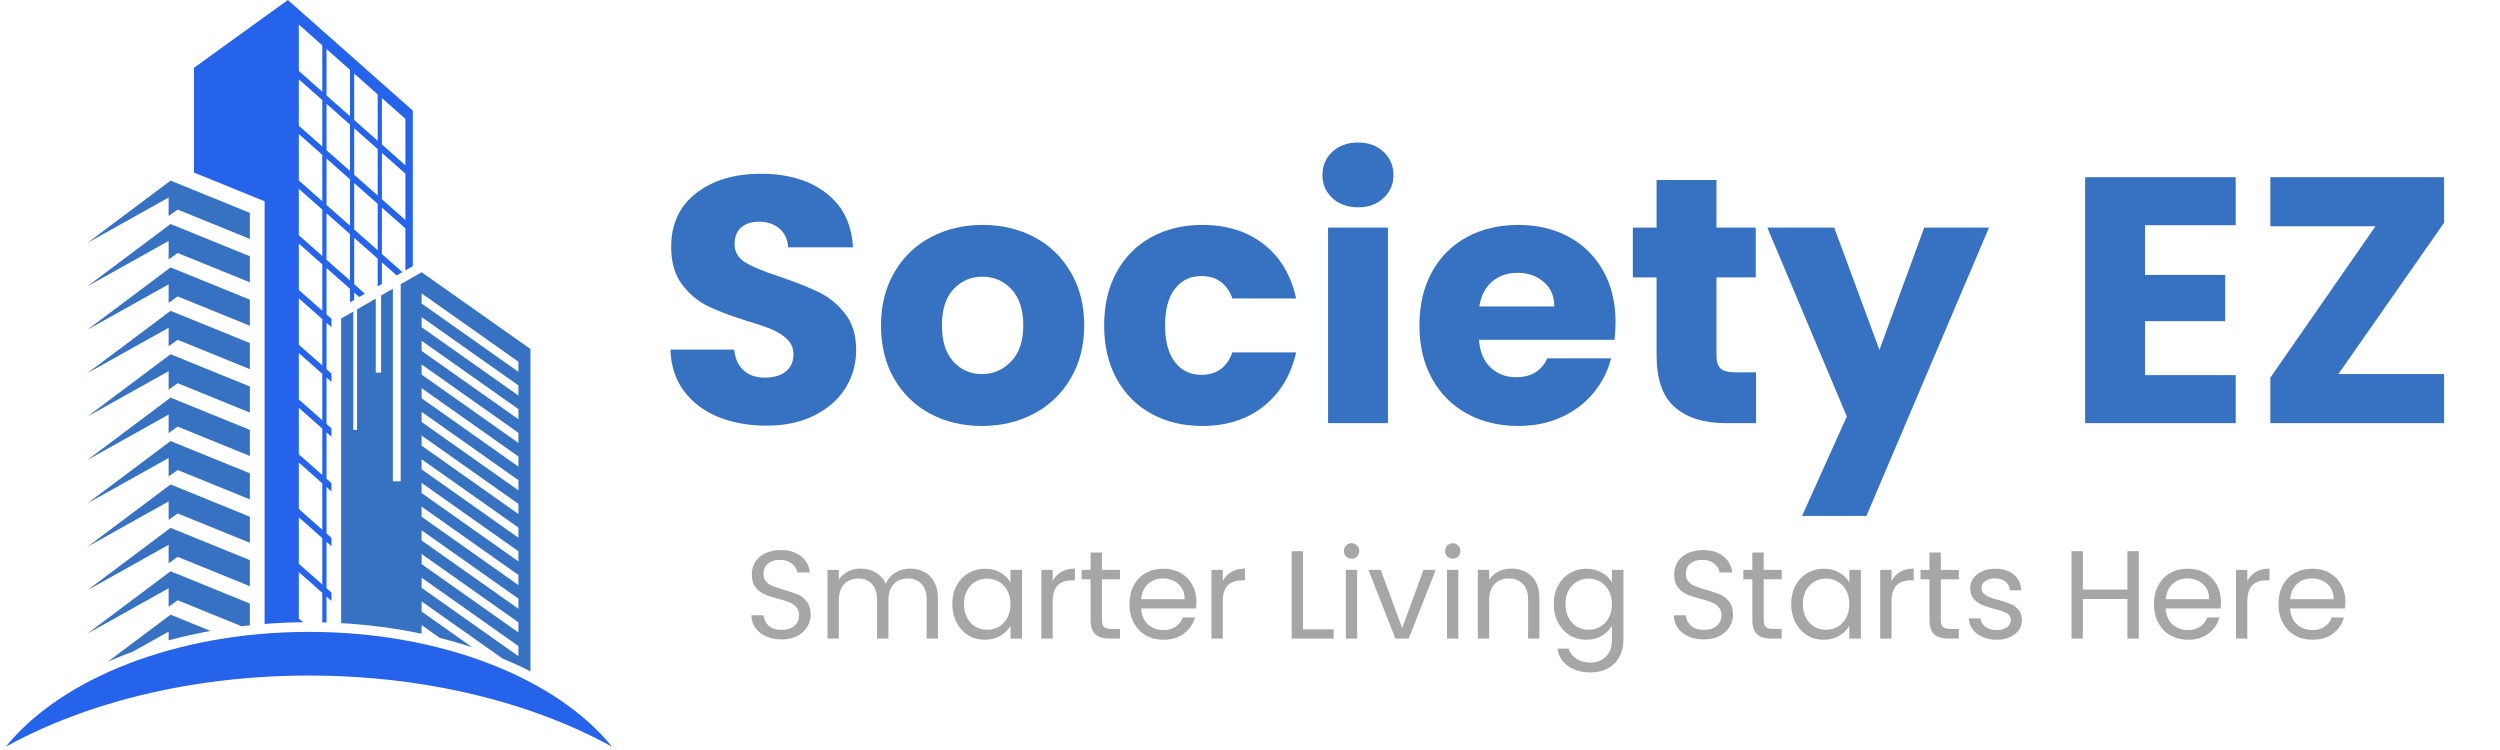 <svg xmlns="http://www.w3.org/2000/svg" xmlns:xlink="http://www.w3.org/1999/xlink" width="500" zoomAndPan="magnify" viewBox="0 0 375 112.5" height="150" preserveAspectRatio="xMidYMid meet" version="1.2"><defs><clipPath id="ad2daab5be"><path d="M 0.828 94 L 91.926 94 L 91.926 112.004 L 0.828 112.004 Z M 0.828 94 "/></clipPath></defs><g id="d7b857429c"><path style=" stroke:none;fill-rule:nonzero;fill:#3672c1;fill-opacity:1;" d="M 63.242 44.008 L 77.762 54.258 L 77.762 55.777 L 63.242 45.527 Z M 63.242 47.562 L 77.762 57.812 L 77.762 59.332 L 63.242 49.082 Z M 63.242 51.117 L 77.762 61.367 L 77.762 62.887 L 63.242 52.637 Z M 63.242 54.668 L 77.762 64.922 L 77.762 66.441 L 63.242 56.188 Z M 63.242 58.223 L 77.762 68.473 L 77.762 69.992 L 63.242 59.742 Z M 63.242 61.777 L 77.762 72.027 L 77.762 73.551 L 63.242 63.297 Z M 63.242 65.332 L 77.762 75.582 L 77.762 77.102 L 63.242 66.852 Z M 63.242 68.887 L 77.762 79.137 L 77.762 80.656 L 63.242 70.406 Z M 63.242 72.438 L 77.762 82.691 L 77.762 84.211 L 63.242 73.961 Z M 63.242 75.992 L 77.762 86.242 L 77.762 87.766 L 63.242 77.516 Z M 63.242 79.547 L 77.762 89.797 L 77.762 91.316 L 63.242 81.066 Z M 63.242 83.102 L 77.762 93.352 L 77.762 94.871 L 63.242 84.621 Z M 63.242 86.656 L 77.762 96.906 L 77.762 98.426 L 63.242 88.176 Z M 51.168 47.785 L 51.168 93.469 C 55.297 93.703 59.348 94.238 63.242 95.062 L 63.242 93.762 L 65.969 95.691 C 67.629 96.105 69.258 96.574 70.848 97.098 L 63.242 91.73 L 63.242 90.211 L 75.375 98.777 C 76.828 99.379 78.23 100.023 79.57 100.711 L 79.57 52.352 L 63.242 40.828 L 60.105 42.633 L 60.105 72.203 L 58.93 72.203 L 58.93 43.309 L 57.168 44.328 L 57.168 55.895 L 56.363 55.895 L 56.363 44.789 L 53.559 46.406 L 53.559 64.492 L 52.996 64.492 L 52.996 46.73 L 51.168 47.785 "/><path style=" stroke:none;fill-rule:nonzero;fill:#2563eb;fill-opacity:1;" d="M 44.824 3.684 L 45.062 3.895 L 47.16 5.75 L 48.344 6.801 L 48.344 13.758 L 47.16 12.707 L 45.062 10.852 L 44.824 10.641 Z M 44.824 11.898 L 45.062 12.109 L 47.16 13.965 L 48.344 15.016 L 48.344 21.973 L 47.16 20.922 L 45.062 19.066 L 44.824 18.855 Z M 44.824 20.109 L 45.062 20.32 L 47.16 22.176 L 48.344 23.227 L 48.344 30.184 L 47.16 29.137 L 45.062 27.277 L 44.824 27.066 Z M 44.824 28.324 L 45.062 28.535 L 47.16 30.391 L 48.344 31.441 L 48.344 38.398 L 47.16 37.348 L 45.062 35.492 L 44.824 35.281 Z M 44.824 36.535 L 45.062 36.746 L 47.16 38.602 L 48.344 39.652 L 48.344 46.609 L 47.16 45.559 L 45.062 43.703 L 44.824 43.492 Z M 44.824 44.75 L 45.062 44.961 L 47.16 46.816 L 48.344 47.867 L 48.344 54.824 L 47.16 53.773 L 45.062 51.918 L 44.824 51.707 Z M 44.824 52.965 L 45.062 53.172 L 47.16 55.027 L 48.344 56.078 L 48.344 63.039 L 47.16 61.984 L 45.062 60.129 L 44.824 59.918 Z M 44.824 61.176 L 45.062 61.387 L 47.16 63.242 L 48.344 64.293 L 48.344 71.25 L 47.16 70.199 L 45.062 68.344 L 44.824 68.133 Z M 44.824 69.387 L 45.062 69.598 L 47.16 71.453 L 48.344 72.504 L 48.344 79.461 L 47.16 78.41 L 45.062 76.555 L 44.824 76.344 Z M 44.824 77.602 L 45.062 77.812 L 47.16 79.668 L 48.344 80.719 L 48.344 87.676 L 47.16 86.625 L 45.062 84.77 L 44.824 84.559 Z M 48.98 7.363 L 49.562 7.875 L 51.965 10.004 L 52.5 10.477 L 52.5 17.434 L 51.965 16.957 L 49.562 14.836 L 48.98 14.316 Z M 48.98 15.574 L 49.562 16.09 L 51.965 18.215 L 52.5 18.688 L 52.5 25.648 L 51.965 25.172 L 49.562 23.047 L 48.98 22.531 Z M 48.98 23.785 L 49.562 24.301 L 51.965 26.43 L 52.5 26.902 L 52.5 33.859 L 51.965 33.383 L 49.562 31.262 L 48.98 30.746 Z M 48.98 32 L 49.562 32.516 L 51.965 34.641 L 52.5 35.117 L 52.5 42.074 L 51.965 41.598 L 49.562 39.477 L 48.98 38.961 Z M 53.129 11.035 L 54.363 12.129 L 56.652 14.152 L 56.652 21.109 L 54.363 19.086 L 53.129 17.992 Z M 53.129 19.25 L 54.363 20.34 L 56.652 22.367 L 56.652 29.324 L 54.363 27.297 L 53.129 26.207 Z M 53.129 27.461 L 54.363 28.555 L 56.652 30.578 L 56.652 37.535 L 54.363 35.512 L 53.129 34.422 Z M 57.285 14.711 L 60.809 17.832 L 60.809 24.789 L 57.285 21.668 Z M 57.285 22.926 L 60.809 26.047 L 60.809 33 L 57.285 29.883 Z M 29.09 10.176 L 29.09 25.879 L 38.789 29.824 L 39.691 30.191 L 39.691 93.594 C 41.602 93.441 43.527 93.355 45.465 93.336 L 45.062 92.98 L 44.824 92.773 L 44.824 85.812 L 45.062 86.023 L 47.16 87.879 L 48.344 88.93 L 48.344 93.355 C 48.555 93.363 48.77 93.367 48.98 93.375 L 48.98 89.492 L 49.562 90.004 L 49.719 90.145 L 49.719 88.891 L 49.562 88.75 L 48.98 88.234 L 48.98 81.277 L 49.562 81.793 L 49.719 81.934 L 49.719 80.676 L 49.562 80.539 L 48.98 80.023 L 48.98 73.062 L 49.562 73.578 L 49.719 73.719 L 49.719 72.465 L 49.562 72.324 L 48.98 71.809 L 48.98 64.852 L 49.562 65.367 L 49.719 65.508 L 49.719 64.25 L 49.562 64.113 L 48.98 63.598 L 48.98 56.641 L 49.562 57.156 L 49.719 57.293 L 49.719 56.039 L 49.562 55.898 L 48.98 55.383 L 48.98 48.426 L 49.562 48.941 L 49.719 49.082 L 49.719 47.824 L 49.562 47.688 L 48.98 47.172 L 48.98 40.211 L 49.562 40.727 L 51.965 42.852 L 52.5 43.328 L 52.5 45.344 L 53.129 44.98 L 53.129 43.887 L 53.879 44.551 L 54.445 44.223 L 54.738 44.055 L 54.363 43.727 L 53.129 42.633 L 53.129 35.676 L 54.363 36.77 L 56.652 38.793 L 56.652 42.953 L 57.285 42.586 L 57.285 39.352 L 59.496 41.312 L 60.359 40.816 L 57.285 38.098 L 57.285 31.141 L 60.809 34.258 L 60.809 40.559 L 61.922 39.918 L 61.922 16.59 L 60.879 15.664 L 56.617 11.895 L 54.219 9.766 L 51.816 7.641 L 49.41 5.516 L 47.012 3.391 L 44.914 1.535 L 43.18 0 L 29.09 10.176 "/><path style=" stroke:none;fill-rule:nonzero;fill:#3672c1;fill-opacity:1;" d="M 13.102 36.441 L 25.293 29.629 L 25.293 32.402 L 26.652 31.438 L 37.48 35.84 L 37.48 31.93 L 25.582 27.09 L 13.102 36.441 "/><path style=" stroke:none;fill-rule:nonzero;fill:#3672c1;fill-opacity:1;" d="M 13.102 42.953 L 25.293 36.141 L 25.293 38.914 L 26.652 37.949 L 37.48 42.352 L 37.48 38.441 L 25.582 33.602 L 13.102 42.953 "/><path style=" stroke:none;fill-rule:nonzero;fill:#3672c1;fill-opacity:1;" d="M 13.102 49.465 L 25.293 42.652 L 25.293 45.426 L 26.652 44.461 L 37.48 48.863 L 37.48 44.953 L 25.582 40.113 L 13.102 49.465 "/><path style=" stroke:none;fill-rule:nonzero;fill:#3672c1;fill-opacity:1;" d="M 13.102 55.977 L 25.293 49.164 L 25.293 51.938 L 26.652 50.973 L 37.48 55.375 L 37.48 51.461 L 25.582 46.625 L 13.102 55.977 "/><path style=" stroke:none;fill-rule:nonzero;fill:#3672c1;fill-opacity:1;" d="M 13.102 62.488 L 25.293 55.676 L 25.293 58.449 L 26.652 57.48 L 37.48 61.887 L 37.48 57.977 L 25.582 53.137 L 13.102 62.488 "/><path style=" stroke:none;fill-rule:nonzero;fill:#3672c1;fill-opacity:1;" d="M 13.102 69 L 25.293 62.188 L 25.293 64.961 L 26.652 63.992 L 37.48 68.398 L 37.48 64.484 L 25.582 59.645 L 13.102 69 "/><path style=" stroke:none;fill-rule:nonzero;fill:#3672c1;fill-opacity:1;" d="M 13.102 75.512 L 25.293 68.699 L 25.293 71.473 L 26.652 70.504 L 37.48 74.91 L 37.48 70.996 L 25.582 66.16 L 13.102 75.512 "/><path style=" stroke:none;fill-rule:nonzero;fill:#3672c1;fill-opacity:1;" d="M 13.102 82.023 L 25.293 75.211 L 25.293 77.98 L 26.652 77.016 L 37.48 81.418 L 37.48 77.508 L 25.582 72.668 L 13.102 82.023 "/><path style=" stroke:none;fill-rule:nonzero;fill:#3672c1;fill-opacity:1;" d="M 13.102 88.535 L 25.293 81.723 L 25.293 84.496 L 26.652 83.527 L 37.48 87.93 L 37.48 84.02 L 25.582 79.18 L 13.102 88.535 "/><path style=" stroke:none;fill-rule:nonzero;fill:#3672c1;fill-opacity:1;" d="M 13.102 95.047 L 25.293 88.234 L 25.293 91.004 L 26.652 90.039 L 36.238 93.938 C 36.652 93.887 37.066 93.84 37.48 93.797 L 37.48 90.531 L 25.582 85.691 L 13.102 95.047 "/><path style=" stroke:none;fill-rule:nonzero;fill:#3672c1;fill-opacity:1;" d="M 16.176 99.254 C 16.996 98.891 17.836 98.547 18.691 98.215 C 19.082 98.066 19.473 97.918 19.871 97.773 L 25.293 94.746 L 25.293 96.055 C 27.336 95.5 29.434 95.027 31.574 94.641 L 25.582 92.203 L 16.176 99.254 "/><g clip-rule="nonzero" clip-path="url(#ad2daab5be)"><path style=" stroke:none;fill-rule:nonzero;fill:#2563eb;fill-opacity:1;" d="M 46.332 94.781 C 66.293 94.781 83.551 101.805 91.797 112.004 C 79.777 105.375 63.832 101.332 46.332 101.332 C 41.391 101.332 36.566 101.656 31.922 102.27 C 31.609 102.312 31.293 102.352 30.98 102.398 C 29.723 102.574 28.48 102.773 27.25 102.992 C 26.891 103.055 26.535 103.121 26.18 103.191 C 16.676 104.988 8.07 108.031 0.871 112.004 C 9.121 101.801 26.379 94.781 46.332 94.781 "/></g><g style="fill:#3672c1;fill-opacity:1;"><g transform="translate(98.363, 63.472)"><path style="stroke:none" d="M 16.609 0.375 C 13.91 0.375 11.488 -0.062 9.344 -0.938 C 7.207 -1.82 5.5 -3.117 4.219 -4.828 C 2.945 -6.547 2.273 -8.613 2.203 -11.031 L 11.766 -11.031 C 11.91 -9.664 12.383 -8.625 13.188 -7.906 C 13.988 -7.188 15.039 -6.828 16.344 -6.828 C 17.676 -6.828 18.727 -7.133 19.5 -7.75 C 20.27 -8.363 20.656 -9.211 20.656 -10.297 C 20.656 -11.211 20.348 -11.969 19.734 -12.562 C 19.117 -13.156 18.363 -13.645 17.469 -14.031 C 16.57 -14.414 15.301 -14.852 13.656 -15.344 C 11.281 -16.082 9.336 -16.816 7.828 -17.547 C 6.316 -18.285 5.02 -19.375 3.938 -20.812 C 2.852 -22.25 2.312 -24.125 2.312 -26.438 C 2.312 -29.863 3.555 -32.547 6.047 -34.484 C 8.535 -36.43 11.773 -37.406 15.766 -37.406 C 19.828 -37.406 23.102 -36.43 25.594 -34.484 C 28.082 -32.547 29.41 -29.844 29.578 -26.375 L 19.859 -26.375 C 19.785 -27.57 19.348 -28.508 18.547 -29.188 C 17.742 -29.875 16.711 -30.219 15.453 -30.219 C 14.359 -30.219 13.477 -29.926 12.812 -29.344 C 12.156 -28.77 11.828 -27.938 11.828 -26.844 C 11.828 -25.656 12.383 -24.727 13.5 -24.062 C 14.625 -23.395 16.379 -22.676 18.766 -21.906 C 21.141 -21.102 23.07 -20.332 24.562 -19.594 C 26.051 -18.863 27.336 -17.797 28.422 -16.391 C 29.516 -14.992 30.062 -13.191 30.062 -10.984 C 30.062 -8.879 29.523 -6.969 28.453 -5.25 C 27.379 -3.539 25.828 -2.176 23.797 -1.156 C 21.766 -0.133 19.367 0.375 16.609 0.375 Z M 16.609 0.375 "/></g></g><g style="fill:#3672c1;fill-opacity:1;"><g transform="translate(130.679, 63.472)"><path style="stroke:none" d="M 16.609 0.422 C 13.734 0.422 11.145 -0.191 8.844 -1.422 C 6.551 -2.648 4.75 -4.398 3.438 -6.672 C 2.125 -8.953 1.469 -11.613 1.469 -14.656 C 1.469 -17.664 2.133 -20.316 3.469 -22.609 C 4.801 -24.91 6.625 -26.672 8.938 -27.891 C 11.25 -29.117 13.836 -29.734 16.703 -29.734 C 19.578 -29.734 22.172 -29.117 24.484 -27.891 C 26.797 -26.672 28.617 -24.91 29.953 -22.609 C 31.285 -20.316 31.953 -17.664 31.953 -14.656 C 31.953 -11.645 31.273 -8.992 29.922 -6.703 C 28.578 -4.41 26.738 -2.648 24.406 -1.422 C 22.07 -0.191 19.473 0.422 16.609 0.422 Z M 16.609 -7.359 C 18.316 -7.359 19.773 -7.988 20.984 -9.25 C 22.203 -10.508 22.812 -12.312 22.812 -14.656 C 22.812 -17.008 22.223 -18.816 21.047 -20.078 C 19.867 -21.336 18.422 -21.969 16.703 -21.969 C 14.953 -21.969 13.5 -21.344 12.344 -20.094 C 11.188 -18.852 10.609 -17.039 10.609 -14.656 C 10.609 -12.312 11.176 -10.508 12.312 -9.25 C 13.457 -7.988 14.891 -7.359 16.609 -7.359 Z M 16.609 -7.359 "/></g></g><g style="fill:#3672c1;fill-opacity:1;"><g transform="translate(164.152, 63.472)"><path style="stroke:none" d="M 1.469 -14.656 C 1.469 -17.707 2.086 -20.367 3.328 -22.641 C 4.578 -24.922 6.312 -26.672 8.531 -27.891 C 10.758 -29.117 13.312 -29.734 16.188 -29.734 C 19.863 -29.734 22.938 -28.77 25.406 -26.844 C 27.875 -24.926 29.492 -22.211 30.266 -18.703 L 20.703 -18.703 C 19.898 -20.941 18.344 -22.062 16.031 -22.062 C 14.383 -22.062 13.066 -21.422 12.078 -20.141 C 11.098 -18.867 10.609 -17.039 10.609 -14.656 C 10.609 -12.281 11.098 -10.453 12.078 -9.172 C 13.066 -7.891 14.383 -7.25 16.031 -7.25 C 18.344 -7.25 19.898 -8.367 20.703 -10.609 L 30.266 -10.609 C 29.492 -7.18 27.863 -4.484 25.375 -2.516 C 22.895 -0.555 19.832 0.422 16.188 0.422 C 13.312 0.422 10.758 -0.191 8.531 -1.422 C 6.312 -2.648 4.578 -4.398 3.328 -6.672 C 2.086 -8.953 1.469 -11.613 1.469 -14.656 Z M 1.469 -14.656 "/></g></g><g style="fill:#3672c1;fill-opacity:1;"><g transform="translate(195.944, 63.472)"><path style="stroke:none" d="M 7.781 -32.375 C 6.195 -32.375 4.906 -32.836 3.906 -33.766 C 2.914 -34.691 2.422 -35.836 2.422 -37.203 C 2.422 -38.609 2.914 -39.773 3.906 -40.703 C 4.906 -41.629 6.195 -42.094 7.781 -42.094 C 9.32 -42.094 10.586 -41.629 11.578 -40.703 C 12.578 -39.773 13.078 -38.609 13.078 -37.203 C 13.078 -35.836 12.578 -34.691 11.578 -33.766 C 10.586 -32.836 9.32 -32.375 7.781 -32.375 Z M 12.25 -29.328 L 12.25 0 L 3.266 0 L 3.266 -29.328 Z M 12.25 -29.328 "/></g></g><g style="fill:#3672c1;fill-opacity:1;"><g transform="translate(211.445, 63.472)"><path style="stroke:none" d="M 30.891 -15.141 C 30.891 -14.297 30.836 -13.414 30.734 -12.5 L 10.406 -12.5 C 10.539 -10.688 11.125 -9.297 12.156 -8.328 C 13.195 -7.367 14.469 -6.891 15.969 -6.891 C 18.219 -6.891 19.781 -7.832 20.656 -9.719 L 30.219 -9.719 C 29.727 -7.789 28.844 -6.055 27.562 -4.516 C 26.281 -2.973 24.676 -1.766 22.75 -0.891 C 20.82 -0.016 18.672 0.422 16.297 0.422 C 13.422 0.422 10.859 -0.191 8.609 -1.422 C 6.367 -2.648 4.617 -4.398 3.359 -6.672 C 2.098 -8.953 1.469 -11.613 1.469 -14.656 C 1.469 -17.707 2.086 -20.367 3.328 -22.641 C 4.578 -24.922 6.32 -26.672 8.562 -27.891 C 10.801 -29.117 13.379 -29.734 16.297 -29.734 C 19.129 -29.734 21.648 -29.141 23.859 -27.953 C 26.066 -26.766 27.789 -25.066 29.031 -22.859 C 30.27 -20.648 30.891 -18.078 30.891 -15.141 Z M 21.703 -17.5 C 21.703 -19.039 21.176 -20.266 20.125 -21.172 C 19.07 -22.086 17.758 -22.547 16.188 -22.547 C 14.676 -22.547 13.406 -22.109 12.375 -21.234 C 11.344 -20.359 10.703 -19.113 10.453 -17.5 Z M 21.703 -17.5 "/></g></g><g style="fill:#3672c1;fill-opacity:1;"><g transform="translate(243.815, 63.472)"><path style="stroke:none" d="M 19.594 -7.625 L 19.594 0 L 15.031 0 C 11.77 0 9.227 -0.797 7.406 -2.391 C 5.582 -3.984 4.672 -6.582 4.672 -10.188 L 4.672 -21.859 L 1.109 -21.859 L 1.109 -29.328 L 4.672 -29.328 L 4.672 -36.469 L 13.656 -36.469 L 13.656 -29.328 L 19.547 -29.328 L 19.547 -21.859 L 13.656 -21.859 L 13.656 -10.094 C 13.656 -9.219 13.863 -8.586 14.281 -8.203 C 14.707 -7.816 15.41 -7.625 16.391 -7.625 Z M 19.594 -7.625 "/></g></g><g style="fill:#3672c1;fill-opacity:1;"><g transform="translate(265.149, 63.472)"><path style="stroke:none" d="M 33.203 -29.328 L 14.812 13.922 L 5.156 13.922 L 11.875 -1 L -0.047 -29.328 L 9.984 -29.328 L 16.766 -10.984 L 23.484 -29.328 Z M 33.203 -29.328 "/></g></g><g style="fill:#3672c1;fill-opacity:1;"><g transform="translate(298.359, 63.472)"><path style="stroke:none" d=""/></g></g><g style="fill:#3672c1;fill-opacity:1;"><g transform="translate(309.499, 63.472)"><path style="stroke:none" d="M 12.25 -29.688 L 12.25 -22.234 L 24.281 -22.234 L 24.281 -15.297 L 12.25 -15.297 L 12.25 -7.203 L 25.859 -7.203 L 25.859 0 L 3.266 0 L 3.266 -36.891 L 25.859 -36.891 L 25.859 -29.688 Z M 12.25 -29.688 "/></g></g><g style="fill:#3672c1;fill-opacity:1;"><g transform="translate(337.927, 63.472)"><path style="stroke:none" d="M 12.828 -7.359 L 28.688 -7.359 L 28.688 0 L 2.625 0 L 2.625 -6.828 L 18.391 -29.531 L 2.625 -29.531 L 2.625 -36.891 L 28.688 -36.891 L 28.688 -30.062 Z M 12.828 -7.359 "/></g></g><g style="fill:#a6a6a6;fill-opacity:1;"><g transform="translate(111.633, 95.79)"><path style="stroke:none" d="M 5.609 0.125 C 4.742 0.125 3.969 -0.023 3.281 -0.328 C 2.594 -0.641 2.055 -1.066 1.672 -1.609 C 1.285 -2.148 1.086 -2.781 1.078 -3.5 L 2.891 -3.5 C 2.953 -2.883 3.207 -2.363 3.656 -1.938 C 4.102 -1.52 4.754 -1.312 5.609 -1.312 C 6.422 -1.312 7.062 -1.516 7.531 -1.922 C 8 -2.336 8.234 -2.863 8.234 -3.5 C 8.234 -4 8.094 -4.406 7.812 -4.719 C 7.539 -5.031 7.195 -5.27 6.781 -5.438 C 6.375 -5.602 5.816 -5.781 5.109 -5.969 C 4.242 -6.188 3.551 -6.41 3.031 -6.641 C 2.508 -6.867 2.062 -7.223 1.688 -7.703 C 1.32 -8.18 1.141 -8.832 1.141 -9.656 C 1.141 -10.363 1.32 -10.992 1.688 -11.547 C 2.051 -12.098 2.562 -12.523 3.219 -12.828 C 3.883 -13.129 4.645 -13.281 5.5 -13.281 C 6.727 -13.281 7.734 -12.973 8.516 -12.359 C 9.297 -11.742 9.738 -10.93 9.844 -9.922 L 7.953 -9.922 C 7.891 -10.422 7.625 -10.859 7.156 -11.234 C 6.695 -11.617 6.086 -11.812 5.328 -11.812 C 4.609 -11.812 4.02 -11.625 3.562 -11.25 C 3.113 -10.883 2.891 -10.367 2.891 -9.703 C 2.891 -9.234 3.023 -8.848 3.297 -8.547 C 3.566 -8.242 3.898 -8.016 4.297 -7.859 C 4.691 -7.703 5.25 -7.52 5.969 -7.312 C 6.832 -7.07 7.523 -6.836 8.047 -6.609 C 8.578 -6.379 9.031 -6.02 9.406 -5.531 C 9.781 -5.051 9.969 -4.398 9.969 -3.578 C 9.969 -2.93 9.797 -2.328 9.453 -1.766 C 9.117 -1.203 8.617 -0.742 7.953 -0.391 C 7.285 -0.047 6.504 0.125 5.609 0.125 Z M 5.609 0.125 "/></g></g><g style="fill:#a6a6a6;fill-opacity:1;"><g transform="translate(122.67, 95.79)"><path style="stroke:none" d="M 13.844 -10.5 C 14.645 -10.5 15.359 -10.332 15.984 -10 C 16.617 -9.664 17.113 -9.164 17.469 -8.5 C 17.832 -7.832 18.016 -7.023 18.016 -6.078 L 18.016 0 L 16.328 0 L 16.328 -5.828 C 16.328 -6.859 16.07 -7.645 15.562 -8.188 C 15.062 -8.738 14.375 -9.016 13.5 -9.016 C 12.613 -9.016 11.906 -8.727 11.375 -8.156 C 10.852 -7.582 10.594 -6.758 10.594 -5.688 L 10.594 0 L 8.891 0 L 8.891 -5.828 C 8.891 -6.859 8.633 -7.645 8.125 -8.188 C 7.625 -8.738 6.941 -9.016 6.078 -9.016 C 5.18 -9.016 4.469 -8.727 3.938 -8.156 C 3.414 -7.582 3.156 -6.758 3.156 -5.688 L 3.156 0 L 1.453 0 L 1.453 -10.312 L 3.156 -10.312 L 3.156 -8.828 C 3.5 -9.359 3.953 -9.77 4.516 -10.062 C 5.086 -10.352 5.723 -10.5 6.422 -10.5 C 7.285 -10.5 8.047 -10.301 8.703 -9.906 C 9.367 -9.52 9.867 -8.953 10.203 -8.203 C 10.484 -8.93 10.957 -9.492 11.625 -9.891 C 12.289 -10.297 13.031 -10.5 13.844 -10.5 Z M 13.844 -10.5 "/></g></g><g style="fill:#a6a6a6;fill-opacity:1;"><g transform="translate(142.037, 95.79)"><path style="stroke:none" d="M 0.812 -5.188 C 0.812 -6.238 1.023 -7.16 1.453 -7.953 C 1.879 -8.754 2.461 -9.375 3.203 -9.812 C 3.953 -10.258 4.785 -10.484 5.703 -10.484 C 6.598 -10.484 7.379 -10.285 8.047 -9.891 C 8.711 -9.504 9.207 -9.016 9.531 -8.422 L 9.531 -10.312 L 11.266 -10.312 L 11.266 0 L 9.531 0 L 9.531 -1.922 C 9.195 -1.316 8.691 -0.816 8.016 -0.422 C 7.348 -0.023 6.57 0.172 5.688 0.172 C 4.77 0.172 3.941 -0.051 3.203 -0.5 C 2.461 -0.957 1.879 -1.594 1.453 -2.406 C 1.023 -3.219 0.812 -4.145 0.812 -5.188 Z M 9.531 -5.172 C 9.531 -5.953 9.375 -6.629 9.062 -7.203 C 8.75 -7.785 8.328 -8.227 7.797 -8.531 C 7.266 -8.844 6.676 -9 6.031 -9 C 5.395 -9 4.812 -8.848 4.281 -8.547 C 3.758 -8.242 3.344 -7.801 3.031 -7.219 C 2.719 -6.645 2.562 -5.969 2.562 -5.188 C 2.562 -4.395 2.719 -3.707 3.031 -3.125 C 3.344 -2.539 3.758 -2.094 4.281 -1.781 C 4.812 -1.477 5.395 -1.328 6.031 -1.328 C 6.676 -1.328 7.266 -1.477 7.797 -1.781 C 8.328 -2.094 8.75 -2.539 9.062 -3.125 C 9.375 -3.707 9.531 -4.391 9.531 -5.172 Z M 9.531 -5.172 "/></g></g><g style="fill:#a6a6a6;fill-opacity:1;"><g transform="translate(154.748, 95.79)"><path style="stroke:none" d="M 3.156 -8.641 C 3.457 -9.223 3.883 -9.676 4.438 -10 C 5 -10.332 5.68 -10.5 6.484 -10.5 L 6.484 -8.734 L 6.031 -8.734 C 4.113 -8.734 3.156 -7.691 3.156 -5.609 L 3.156 0 L 1.453 0 L 1.453 -10.312 L 3.156 -10.312 Z M 3.156 -8.641 "/></g></g><g style="fill:#a6a6a6;fill-opacity:1;"><g transform="translate(161.761, 95.79)"><path style="stroke:none" d="M 3.531 -8.891 L 3.531 -2.828 C 3.531 -2.316 3.633 -1.957 3.844 -1.75 C 4.062 -1.551 4.438 -1.453 4.969 -1.453 L 6.234 -1.453 L 6.234 0 L 4.688 0 C 3.727 0 3.008 -0.219 2.531 -0.656 C 2.062 -1.094 1.828 -1.816 1.828 -2.828 L 1.828 -8.891 L 0.484 -8.891 L 0.484 -10.312 L 1.828 -10.312 L 1.828 -12.906 L 3.531 -12.906 L 3.531 -10.312 L 6.234 -10.312 L 6.234 -8.891 Z M 3.531 -8.891 "/></g></g><g style="fill:#a6a6a6;fill-opacity:1;"><g transform="translate(168.606, 95.79)"><path style="stroke:none" d="M 10.859 -5.547 C 10.859 -5.223 10.836 -4.879 10.797 -4.516 L 2.562 -4.516 C 2.625 -3.492 2.969 -2.695 3.594 -2.125 C 4.227 -1.562 5 -1.281 5.906 -1.281 C 6.645 -1.281 7.258 -1.453 7.75 -1.797 C 8.25 -2.141 8.598 -2.598 8.797 -3.172 L 10.641 -3.172 C 10.367 -2.18 9.816 -1.375 8.984 -0.75 C 8.16 -0.133 7.133 0.172 5.906 0.172 C 4.926 0.172 4.051 -0.047 3.281 -0.484 C 2.508 -0.922 1.906 -1.547 1.469 -2.359 C 1.031 -3.172 0.812 -4.109 0.812 -5.172 C 0.812 -6.234 1.023 -7.164 1.453 -7.969 C 1.879 -8.781 2.477 -9.398 3.25 -9.828 C 4.02 -10.266 4.906 -10.484 5.906 -10.484 C 6.883 -10.484 7.75 -10.27 8.5 -9.844 C 9.25 -9.414 9.828 -8.828 10.234 -8.078 C 10.648 -7.328 10.859 -6.484 10.859 -5.547 Z M 9.094 -5.906 C 9.094 -6.562 8.945 -7.125 8.656 -7.594 C 8.363 -8.062 7.969 -8.414 7.469 -8.656 C 6.977 -8.906 6.43 -9.031 5.828 -9.031 C 4.961 -9.031 4.223 -8.754 3.609 -8.203 C 3.004 -7.648 2.66 -6.883 2.578 -5.906 Z M 9.094 -5.906 "/></g></g><g style="fill:#a6a6a6;fill-opacity:1;"><g transform="translate(180.263, 95.79)"><path style="stroke:none" d="M 3.156 -8.641 C 3.457 -9.223 3.883 -9.676 4.438 -10 C 5 -10.332 5.68 -10.5 6.484 -10.5 L 6.484 -8.734 L 6.031 -8.734 C 4.113 -8.734 3.156 -7.691 3.156 -5.609 L 3.156 0 L 1.453 0 L 1.453 -10.312 L 3.156 -10.312 Z M 3.156 -8.641 "/></g></g><g style="fill:#a6a6a6;fill-opacity:1;"><g transform="translate(187.277, 95.79)"><path style="stroke:none" d=""/></g></g><g style="fill:#a6a6a6;fill-opacity:1;"><g transform="translate(192.297, 95.79)"><path style="stroke:none" d="M 3.156 -1.391 L 7.75 -1.391 L 7.75 0 L 1.453 0 L 1.453 -13.109 L 3.156 -13.109 Z M 3.156 -1.391 "/></g></g><g style="fill:#a6a6a6;fill-opacity:1;"><g transform="translate(200.42, 95.79)"><path style="stroke:none" d="M 2.328 -11.984 C 2.004 -11.984 1.727 -12.094 1.5 -12.312 C 1.281 -12.539 1.172 -12.82 1.172 -13.156 C 1.172 -13.477 1.281 -13.75 1.5 -13.969 C 1.727 -14.195 2.004 -14.312 2.328 -14.312 C 2.641 -14.312 2.906 -14.195 3.125 -13.969 C 3.352 -13.75 3.469 -13.477 3.469 -13.156 C 3.469 -12.82 3.352 -12.539 3.125 -12.312 C 2.906 -12.094 2.641 -11.984 2.328 -11.984 Z M 3.156 -10.312 L 3.156 0 L 1.453 0 L 1.453 -10.312 Z M 3.156 -10.312 "/></g></g><g style="fill:#a6a6a6;fill-opacity:1;"><g transform="translate(205.046, 95.79)"><path style="stroke:none" d="M 5.281 -1.578 L 8.484 -10.312 L 10.312 -10.312 L 6.266 0 L 4.266 0 L 0.219 -10.312 L 2.062 -10.312 Z M 5.281 -1.578 "/></g></g><g style="fill:#a6a6a6;fill-opacity:1;"><g transform="translate(215.594, 95.79)"><path style="stroke:none" d="M 2.328 -11.984 C 2.004 -11.984 1.727 -12.094 1.5 -12.312 C 1.281 -12.539 1.172 -12.82 1.172 -13.156 C 1.172 -13.477 1.281 -13.75 1.5 -13.969 C 1.727 -14.195 2.004 -14.312 2.328 -14.312 C 2.641 -14.312 2.906 -14.195 3.125 -13.969 C 3.352 -13.75 3.469 -13.477 3.469 -13.156 C 3.469 -12.82 3.352 -12.539 3.125 -12.312 C 2.906 -12.094 2.641 -11.984 2.328 -11.984 Z M 3.156 -10.312 L 3.156 0 L 1.453 0 L 1.453 -10.312 Z M 3.156 -10.312 "/></g></g><g style="fill:#a6a6a6;fill-opacity:1;"><g transform="translate(220.22, 95.79)"><path style="stroke:none" d="M 6.469 -10.5 C 7.727 -10.5 8.742 -10.117 9.516 -9.359 C 10.297 -8.598 10.688 -7.504 10.688 -6.078 L 10.688 0 L 9 0 L 9 -5.828 C 9 -6.859 8.738 -7.645 8.219 -8.188 C 7.707 -8.738 7.004 -9.016 6.109 -9.016 C 5.211 -9.016 4.492 -8.727 3.953 -8.156 C 3.422 -7.594 3.156 -6.773 3.156 -5.703 L 3.156 0 L 1.453 0 L 1.453 -10.312 L 3.156 -10.312 L 3.156 -8.844 C 3.5 -9.363 3.961 -9.77 4.547 -10.062 C 5.129 -10.352 5.77 -10.5 6.469 -10.5 Z M 6.469 -10.5 "/></g></g><g style="fill:#a6a6a6;fill-opacity:1;"><g transform="translate(232.253, 95.79)"><path style="stroke:none" d="M 5.703 -10.484 C 6.586 -10.484 7.363 -10.285 8.031 -9.891 C 8.707 -9.504 9.207 -9.016 9.531 -8.422 L 9.531 -10.312 L 11.266 -10.312 L 11.266 0.219 C 11.266 1.164 11.062 2.004 10.656 2.734 C 10.258 3.473 9.688 4.047 8.938 4.453 C 8.195 4.867 7.332 5.078 6.344 5.078 C 4.988 5.078 3.859 4.754 2.953 4.109 C 2.047 3.473 1.516 2.602 1.359 1.5 L 3.047 1.5 C 3.234 2.133 3.617 2.641 4.203 3.016 C 4.797 3.398 5.508 3.594 6.344 3.594 C 7.281 3.594 8.047 3.297 8.641 2.703 C 9.234 2.117 9.531 1.289 9.531 0.219 L 9.531 -1.938 C 9.195 -1.332 8.695 -0.828 8.031 -0.422 C 7.363 -0.023 6.586 0.172 5.703 0.172 C 4.785 0.172 3.953 -0.051 3.203 -0.5 C 2.461 -0.957 1.879 -1.594 1.453 -2.406 C 1.023 -3.219 0.812 -4.145 0.812 -5.188 C 0.812 -6.238 1.023 -7.16 1.453 -7.953 C 1.879 -8.754 2.461 -9.375 3.203 -9.812 C 3.953 -10.258 4.785 -10.484 5.703 -10.484 Z M 9.531 -5.172 C 9.531 -5.953 9.375 -6.629 9.062 -7.203 C 8.75 -7.785 8.328 -8.227 7.797 -8.531 C 7.266 -8.844 6.676 -9 6.031 -9 C 5.395 -9 4.812 -8.848 4.281 -8.547 C 3.758 -8.242 3.344 -7.801 3.031 -7.219 C 2.719 -6.645 2.562 -5.969 2.562 -5.188 C 2.562 -4.395 2.719 -3.707 3.031 -3.125 C 3.344 -2.539 3.758 -2.094 4.281 -1.781 C 4.812 -1.477 5.395 -1.328 6.031 -1.328 C 6.676 -1.328 7.266 -1.477 7.797 -1.781 C 8.328 -2.094 8.75 -2.539 9.062 -3.125 C 9.375 -3.707 9.531 -4.391 9.531 -5.172 Z M 9.531 -5.172 "/></g></g><g style="fill:#a6a6a6;fill-opacity:1;"><g transform="translate(244.964, 95.79)"><path style="stroke:none" d=""/></g></g><g style="fill:#a6a6a6;fill-opacity:1;"><g transform="translate(249.985, 95.79)"><path style="stroke:none" d="M 5.609 0.125 C 4.742 0.125 3.969 -0.023 3.281 -0.328 C 2.594 -0.641 2.055 -1.066 1.672 -1.609 C 1.285 -2.148 1.086 -2.781 1.078 -3.5 L 2.891 -3.5 C 2.953 -2.883 3.207 -2.363 3.656 -1.938 C 4.102 -1.52 4.754 -1.312 5.609 -1.312 C 6.422 -1.312 7.062 -1.516 7.531 -1.922 C 8 -2.336 8.234 -2.863 8.234 -3.5 C 8.234 -4 8.094 -4.406 7.812 -4.719 C 7.539 -5.031 7.195 -5.27 6.781 -5.438 C 6.375 -5.602 5.816 -5.781 5.109 -5.969 C 4.242 -6.188 3.551 -6.41 3.031 -6.641 C 2.508 -6.867 2.062 -7.223 1.688 -7.703 C 1.32 -8.18 1.141 -8.832 1.141 -9.656 C 1.141 -10.363 1.32 -10.992 1.688 -11.547 C 2.051 -12.098 2.562 -12.523 3.219 -12.828 C 3.883 -13.129 4.645 -13.281 5.5 -13.281 C 6.727 -13.281 7.734 -12.973 8.516 -12.359 C 9.297 -11.742 9.738 -10.93 9.844 -9.922 L 7.953 -9.922 C 7.891 -10.422 7.625 -10.859 7.156 -11.234 C 6.695 -11.617 6.086 -11.812 5.328 -11.812 C 4.609 -11.812 4.02 -11.625 3.562 -11.25 C 3.113 -10.883 2.891 -10.367 2.891 -9.703 C 2.891 -9.234 3.023 -8.848 3.297 -8.547 C 3.566 -8.242 3.898 -8.016 4.297 -7.859 C 4.691 -7.703 5.25 -7.52 5.969 -7.312 C 6.832 -7.07 7.523 -6.836 8.047 -6.609 C 8.578 -6.379 9.031 -6.02 9.406 -5.531 C 9.781 -5.051 9.969 -4.398 9.969 -3.578 C 9.969 -2.93 9.797 -2.328 9.453 -1.766 C 9.117 -1.203 8.617 -0.742 7.953 -0.391 C 7.285 -0.047 6.504 0.125 5.609 0.125 Z M 5.609 0.125 "/></g></g><g style="fill:#a6a6a6;fill-opacity:1;"><g transform="translate(261.022, 95.79)"><path style="stroke:none" d="M 3.531 -8.891 L 3.531 -2.828 C 3.531 -2.316 3.633 -1.957 3.844 -1.75 C 4.062 -1.551 4.438 -1.453 4.969 -1.453 L 6.234 -1.453 L 6.234 0 L 4.688 0 C 3.727 0 3.008 -0.219 2.531 -0.656 C 2.062 -1.094 1.828 -1.816 1.828 -2.828 L 1.828 -8.891 L 0.484 -8.891 L 0.484 -10.312 L 1.828 -10.312 L 1.828 -12.906 L 3.531 -12.906 L 3.531 -10.312 L 6.234 -10.312 L 6.234 -8.891 Z M 3.531 -8.891 "/></g></g><g style="fill:#a6a6a6;fill-opacity:1;"><g transform="translate(267.866, 95.79)"><path style="stroke:none" d="M 0.812 -5.188 C 0.812 -6.238 1.023 -7.16 1.453 -7.953 C 1.879 -8.754 2.461 -9.375 3.203 -9.812 C 3.953 -10.258 4.785 -10.484 5.703 -10.484 C 6.598 -10.484 7.379 -10.285 8.047 -9.891 C 8.711 -9.504 9.207 -9.016 9.531 -8.422 L 9.531 -10.312 L 11.266 -10.312 L 11.266 0 L 9.531 0 L 9.531 -1.922 C 9.195 -1.316 8.691 -0.816 8.016 -0.422 C 7.348 -0.023 6.57 0.172 5.688 0.172 C 4.77 0.172 3.941 -0.051 3.203 -0.5 C 2.461 -0.957 1.879 -1.594 1.453 -2.406 C 1.023 -3.219 0.812 -4.145 0.812 -5.188 Z M 9.531 -5.172 C 9.531 -5.953 9.375 -6.629 9.062 -7.203 C 8.75 -7.785 8.328 -8.227 7.797 -8.531 C 7.266 -8.844 6.676 -9 6.031 -9 C 5.395 -9 4.812 -8.848 4.281 -8.547 C 3.758 -8.242 3.344 -7.801 3.031 -7.219 C 2.719 -6.645 2.562 -5.969 2.562 -5.188 C 2.562 -4.395 2.719 -3.707 3.031 -3.125 C 3.344 -2.539 3.758 -2.094 4.281 -1.781 C 4.812 -1.477 5.395 -1.328 6.031 -1.328 C 6.676 -1.328 7.266 -1.477 7.797 -1.781 C 8.328 -2.094 8.75 -2.539 9.062 -3.125 C 9.375 -3.707 9.531 -4.391 9.531 -5.172 Z M 9.531 -5.172 "/></g></g><g style="fill:#a6a6a6;fill-opacity:1;"><g transform="translate(280.577, 95.79)"><path style="stroke:none" d="M 3.156 -8.641 C 3.457 -9.223 3.883 -9.676 4.438 -10 C 5 -10.332 5.68 -10.5 6.484 -10.5 L 6.484 -8.734 L 6.031 -8.734 C 4.113 -8.734 3.156 -7.691 3.156 -5.609 L 3.156 0 L 1.453 0 L 1.453 -10.312 L 3.156 -10.312 Z M 3.156 -8.641 "/></g></g><g style="fill:#a6a6a6;fill-opacity:1;"><g transform="translate(287.59, 95.79)"><path style="stroke:none" d="M 3.531 -8.891 L 3.531 -2.828 C 3.531 -2.316 3.633 -1.957 3.844 -1.75 C 4.062 -1.551 4.438 -1.453 4.969 -1.453 L 6.234 -1.453 L 6.234 0 L 4.688 0 C 3.727 0 3.008 -0.219 2.531 -0.656 C 2.062 -1.094 1.828 -1.816 1.828 -2.828 L 1.828 -8.891 L 0.484 -8.891 L 0.484 -10.312 L 1.828 -10.312 L 1.828 -12.906 L 3.531 -12.906 L 3.531 -10.312 L 6.234 -10.312 L 6.234 -8.891 Z M 3.531 -8.891 "/></g></g><g style="fill:#a6a6a6;fill-opacity:1;"><g transform="translate(294.435, 95.79)"><path style="stroke:none" d="M 5.094 0.172 C 4.301 0.172 3.594 0.035 2.969 -0.234 C 2.344 -0.504 1.848 -0.879 1.484 -1.359 C 1.117 -1.848 0.922 -2.406 0.891 -3.031 L 2.656 -3.031 C 2.707 -2.508 2.945 -2.086 3.375 -1.766 C 3.812 -1.441 4.379 -1.281 5.078 -1.281 C 5.734 -1.281 6.25 -1.422 6.625 -1.703 C 7 -1.992 7.188 -2.359 7.188 -2.797 C 7.188 -3.254 6.984 -3.594 6.578 -3.812 C 6.18 -4.031 5.562 -4.242 4.719 -4.453 C 3.957 -4.66 3.332 -4.863 2.844 -5.062 C 2.363 -5.27 1.953 -5.578 1.609 -5.984 C 1.266 -6.398 1.094 -6.938 1.094 -7.594 C 1.094 -8.125 1.25 -8.609 1.562 -9.047 C 1.875 -9.484 2.316 -9.832 2.891 -10.094 C 3.473 -10.352 4.133 -10.484 4.875 -10.484 C 6.008 -10.484 6.926 -10.191 7.625 -9.609 C 8.332 -9.035 8.711 -8.25 8.766 -7.25 L 7.047 -7.25 C 7.016 -7.781 6.801 -8.207 6.406 -8.531 C 6.008 -8.863 5.477 -9.031 4.812 -9.031 C 4.195 -9.031 3.707 -8.895 3.344 -8.625 C 2.977 -8.363 2.797 -8.02 2.797 -7.594 C 2.797 -7.258 2.906 -6.984 3.125 -6.766 C 3.352 -6.547 3.629 -6.367 3.953 -6.234 C 4.285 -6.098 4.75 -5.953 5.344 -5.797 C 6.082 -5.598 6.68 -5.398 7.141 -5.203 C 7.609 -5.004 8.008 -4.711 8.344 -4.328 C 8.676 -3.941 8.848 -3.43 8.859 -2.797 C 8.859 -2.234 8.703 -1.727 8.391 -1.281 C 8.078 -0.832 7.633 -0.477 7.062 -0.219 C 6.488 0.039 5.832 0.172 5.094 0.172 Z M 5.094 0.172 "/></g></g><g style="fill:#a6a6a6;fill-opacity:1;"><g transform="translate(304.25, 95.79)"><path style="stroke:none" d=""/></g></g><g style="fill:#a6a6a6;fill-opacity:1;"><g transform="translate(309.27, 95.79)"><path style="stroke:none" d="M 11.547 -13.109 L 11.547 0 L 9.844 0 L 9.844 -5.938 L 3.156 -5.938 L 3.156 0 L 1.453 0 L 1.453 -13.109 L 3.156 -13.109 L 3.156 -7.359 L 9.844 -7.359 L 9.844 -13.109 Z M 11.547 -13.109 "/></g></g><g style="fill:#a6a6a6;fill-opacity:1;"><g transform="translate(322.282, 95.79)"><path style="stroke:none" d="M 10.859 -5.547 C 10.859 -5.223 10.836 -4.879 10.797 -4.516 L 2.562 -4.516 C 2.625 -3.492 2.969 -2.695 3.594 -2.125 C 4.227 -1.562 5 -1.281 5.906 -1.281 C 6.645 -1.281 7.258 -1.453 7.75 -1.797 C 8.25 -2.141 8.598 -2.598 8.797 -3.172 L 10.641 -3.172 C 10.367 -2.18 9.816 -1.375 8.984 -0.75 C 8.16 -0.133 7.133 0.172 5.906 0.172 C 4.926 0.172 4.051 -0.047 3.281 -0.484 C 2.508 -0.922 1.906 -1.547 1.469 -2.359 C 1.031 -3.172 0.812 -4.109 0.812 -5.172 C 0.812 -6.234 1.023 -7.164 1.453 -7.969 C 1.879 -8.781 2.477 -9.398 3.25 -9.828 C 4.02 -10.266 4.906 -10.484 5.906 -10.484 C 6.883 -10.484 7.75 -10.27 8.5 -9.844 C 9.25 -9.414 9.828 -8.828 10.234 -8.078 C 10.648 -7.328 10.859 -6.484 10.859 -5.547 Z M 9.094 -5.906 C 9.094 -6.562 8.945 -7.125 8.656 -7.594 C 8.363 -8.062 7.969 -8.414 7.469 -8.656 C 6.977 -8.906 6.43 -9.031 5.828 -9.031 C 4.961 -9.031 4.223 -8.754 3.609 -8.203 C 3.004 -7.648 2.66 -6.883 2.578 -5.906 Z M 9.094 -5.906 "/></g></g><g style="fill:#a6a6a6;fill-opacity:1;"><g transform="translate(333.94, 95.79)"><path style="stroke:none" d="M 3.156 -8.641 C 3.457 -9.223 3.883 -9.676 4.438 -10 C 5 -10.332 5.68 -10.5 6.484 -10.5 L 6.484 -8.734 L 6.031 -8.734 C 4.113 -8.734 3.156 -7.691 3.156 -5.609 L 3.156 0 L 1.453 0 L 1.453 -10.312 L 3.156 -10.312 Z M 3.156 -8.641 "/></g></g><g style="fill:#a6a6a6;fill-opacity:1;"><g transform="translate(340.953, 95.79)"><path style="stroke:none" d="M 10.859 -5.547 C 10.859 -5.223 10.836 -4.879 10.797 -4.516 L 2.562 -4.516 C 2.625 -3.492 2.969 -2.695 3.594 -2.125 C 4.227 -1.562 5 -1.281 5.906 -1.281 C 6.645 -1.281 7.258 -1.453 7.75 -1.797 C 8.25 -2.141 8.598 -2.598 8.797 -3.172 L 10.641 -3.172 C 10.367 -2.18 9.816 -1.375 8.984 -0.75 C 8.16 -0.133 7.133 0.172 5.906 0.172 C 4.926 0.172 4.051 -0.047 3.281 -0.484 C 2.508 -0.922 1.906 -1.547 1.469 -2.359 C 1.031 -3.172 0.812 -4.109 0.812 -5.172 C 0.812 -6.234 1.023 -7.164 1.453 -7.969 C 1.879 -8.781 2.477 -9.398 3.25 -9.828 C 4.02 -10.266 4.906 -10.484 5.906 -10.484 C 6.883 -10.484 7.75 -10.27 8.5 -9.844 C 9.25 -9.414 9.828 -8.828 10.234 -8.078 C 10.648 -7.328 10.859 -6.484 10.859 -5.547 Z M 9.094 -5.906 C 9.094 -6.562 8.945 -7.125 8.656 -7.594 C 8.363 -8.062 7.969 -8.414 7.469 -8.656 C 6.977 -8.906 6.43 -9.031 5.828 -9.031 C 4.961 -9.031 4.223 -8.754 3.609 -8.203 C 3.004 -7.648 2.66 -6.883 2.578 -5.906 Z M 9.094 -5.906 "/></g></g></g></svg>